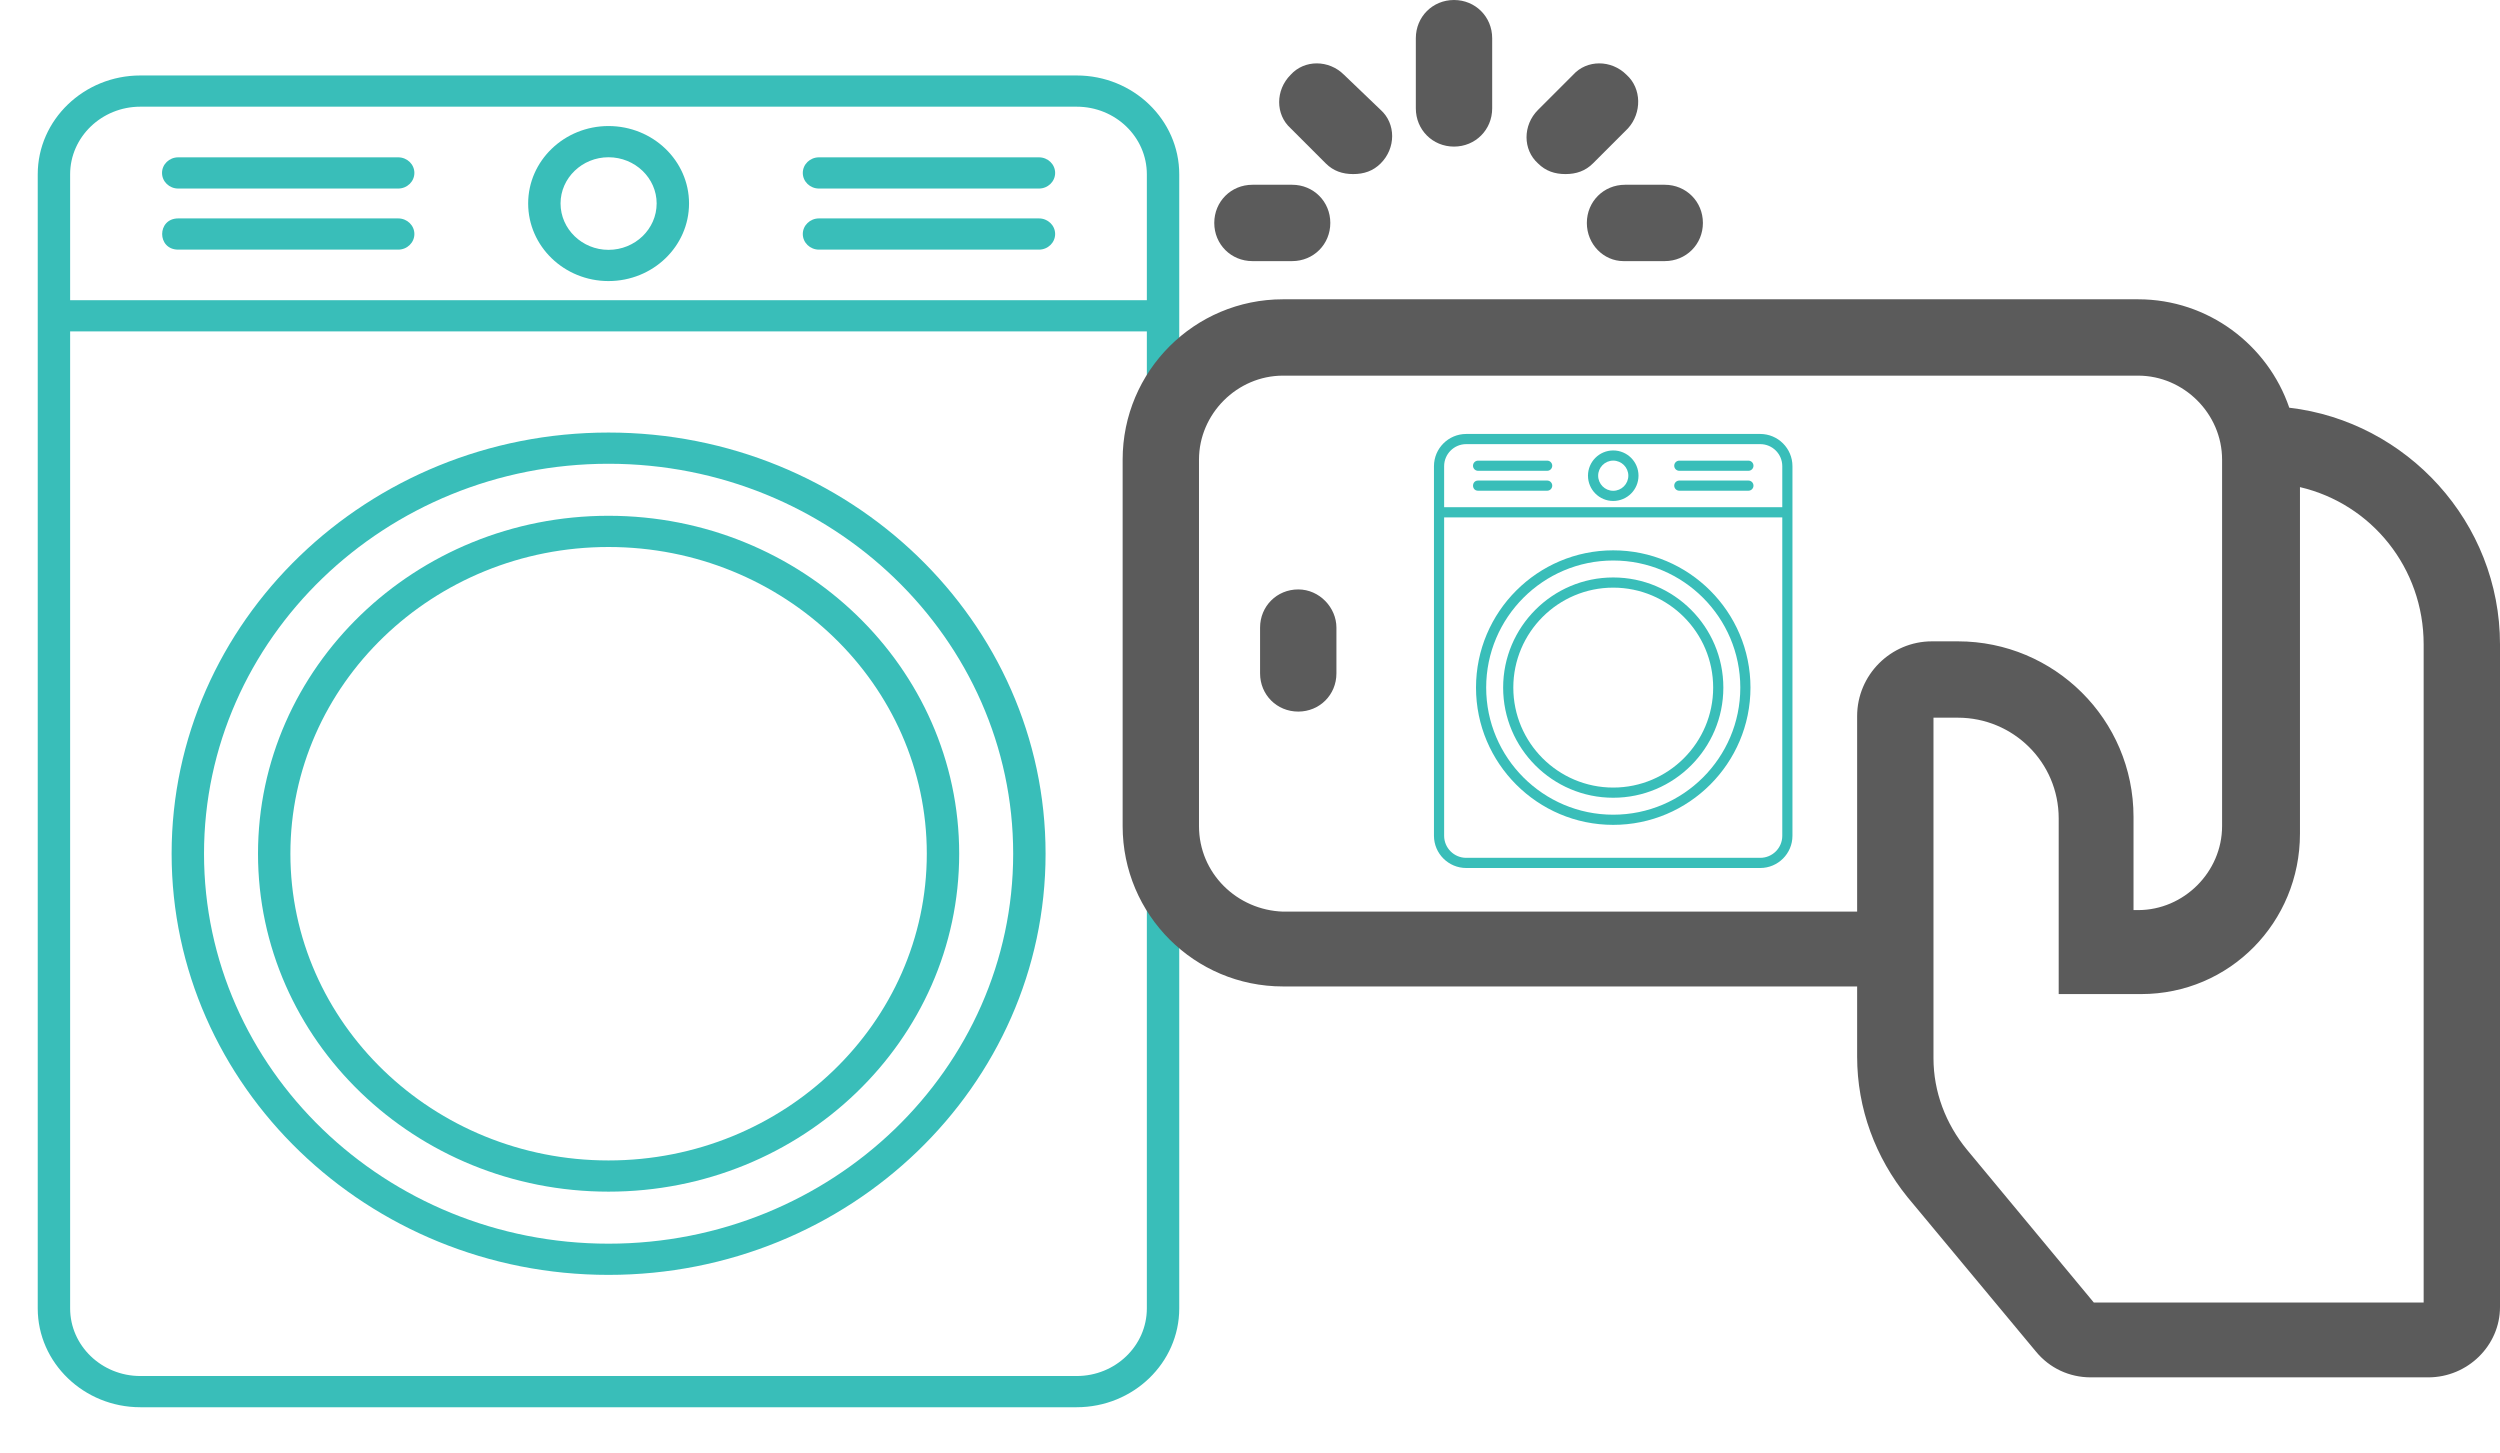 <svg width="265" height="154" viewBox="0 0 265 154" fill="none" xmlns="http://www.w3.org/2000/svg">
<g filter="url(#filter0_f)">
<path d="M114.127 8H14.873C8.899 8 4 12.698 4 18.477V138.689C4 144.468 8.899 149.167 14.873 149.167H114.127C120.124 149.167 125 144.468 125 138.689V18.477C125 12.698 120.124 8 114.127 8ZM121.566 138.689C121.566 142.638 118.247 145.858 114.127 145.858H14.873C10.776 145.858 7.434 142.638 7.434 138.689V35.13H121.566V86.91V138.689ZM121.566 31.822H7.434V18.477C7.434 14.529 10.776 11.309 14.873 11.309H114.127C118.247 11.309 121.566 14.529 121.566 18.477V31.822Z" fill="#39BEB9"/>
<path d="M64.5 13.36C59.807 13.36 55.985 17.044 55.985 21.565C55.985 26.109 59.807 29.793 64.5 29.793C69.215 29.793 73.038 26.109 73.038 21.565C73.038 17.044 69.215 13.36 64.5 13.36ZM64.5 26.484C61.707 26.484 59.418 24.278 59.418 21.565C59.418 18.874 61.707 16.669 64.5 16.669C67.316 16.669 69.605 18.874 69.605 21.565C69.605 24.278 67.316 26.484 64.5 26.484Z" fill="#39BEB9"/>
<path d="M110.128 23.152H86.813C85.865 23.152 85.096 23.893 85.096 24.806C85.096 25.72 85.865 26.461 86.813 26.461H110.128C111.076 26.461 111.845 25.72 111.845 24.806C111.845 23.893 111.076 23.152 110.128 23.152Z" fill="#39BEB9"/>
<path d="M110.128 16.677H86.813C85.865 16.677 85.096 17.418 85.096 18.331C85.096 19.245 85.865 19.986 86.813 19.986H110.128C111.076 19.986 111.845 19.245 111.845 18.331C111.845 17.418 111.076 16.677 110.128 16.677Z" fill="#39BEB9"/>
<path d="M42.208 23.152H18.892C16.622 23.152 16.62 26.461 18.892 26.461H42.208C43.156 26.461 43.924 25.72 43.924 24.806C43.924 23.893 43.156 23.152 42.208 23.152Z" fill="#39BEB9"/>
<path d="M42.208 16.677H18.892C17.944 16.677 17.175 17.418 17.175 18.331C17.175 19.245 17.944 19.986 18.892 19.986H42.207C43.155 19.986 43.924 19.245 43.924 18.331C43.924 17.418 43.155 16.677 42.208 16.677Z" fill="#39BEB9"/>
<path d="M64.5 45.85C38.954 45.85 18.192 65.878 18.192 90.494C18.192 115.11 38.954 135.138 64.5 135.138C90.046 135.138 110.831 115.11 110.831 90.494C110.831 65.878 90.046 45.85 64.5 45.85ZM64.5 131.83C40.854 131.83 21.626 113.279 21.626 90.494C21.626 67.709 40.854 49.159 64.5 49.159C88.169 49.159 107.397 67.709 107.397 90.494C107.397 113.279 88.169 131.83 64.5 131.83Z" fill="#39BEB9"/>
<path d="M64.5 54.673C44.013 54.673 27.349 70.753 27.349 90.494C27.349 110.258 44.013 126.315 64.5 126.315C85.01 126.315 101.674 110.258 101.674 90.494C101.674 70.753 85.01 54.673 64.5 54.673ZM64.5 123.007C45.913 123.007 30.782 108.427 30.782 90.494C30.782 72.562 45.913 57.982 64.5 57.982C83.11 57.982 98.241 72.562 98.241 90.494C98.241 108.427 83.11 123.007 64.5 123.007Z" fill="#39BEB9"/>
</g>
<path d="M186.585 46H155.415C153.538 46 152 47.531 152 49.415V88.594C152 90.477 153.538 92.008 155.415 92.008H186.585C188.469 92.008 190 90.477 190 88.594V49.415C190 47.531 188.469 46 186.585 46ZM188.922 88.594C188.922 89.88 187.879 90.93 186.585 90.93H155.415C154.128 90.93 153.078 89.88 153.078 88.594V54.842H188.922V88.594ZM188.922 53.764H153.078V49.415C153.078 48.128 154.128 47.078 155.415 47.078H186.585C187.879 47.078 188.922 48.128 188.922 49.415V53.764Z" fill="#39BEB9"/>
<path d="M171 47.747C169.526 47.747 168.326 48.947 168.326 50.421C168.326 51.902 169.526 53.103 171 53.103C172.481 53.103 173.681 51.902 173.681 50.421C173.681 48.947 172.481 47.747 171 47.747ZM171 52.024C170.123 52.024 169.404 51.305 169.404 50.421C169.404 49.544 170.123 48.825 171 48.825C171.884 48.825 172.603 49.544 172.603 50.421C172.603 51.305 171.884 52.024 171 52.024Z" fill="#39BEB9"/>
<path d="M185.33 50.938H178.008C177.71 50.938 177.468 51.18 177.468 51.477C177.468 51.775 177.71 52.017 178.008 52.017H185.33C185.627 52.017 185.869 51.775 185.869 51.477C185.869 51.18 185.627 50.938 185.33 50.938Z" fill="#39BEB9"/>
<path d="M185.33 48.828H178.008C177.71 48.828 177.468 49.069 177.468 49.367C177.468 49.665 177.71 49.906 178.008 49.906H185.33C185.627 49.906 185.869 49.665 185.869 49.367C185.869 49.069 185.627 48.828 185.33 48.828Z" fill="#39BEB9"/>
<path d="M163.999 50.938H156.677C155.964 50.938 155.963 52.017 156.677 52.017H163.999C164.297 52.017 164.538 51.775 164.538 51.477C164.538 51.18 164.297 50.938 163.999 50.938Z" fill="#39BEB9"/>
<path d="M163.999 48.828H156.677C156.379 48.828 156.138 49.069 156.138 49.367C156.138 49.665 156.379 49.906 156.677 49.906H163.999C164.297 49.906 164.538 49.665 164.538 49.367C164.538 49.069 164.297 48.828 163.999 48.828Z" fill="#39BEB9"/>
<path d="M171 58.336C162.977 58.336 156.457 64.863 156.457 72.886C156.457 80.909 162.977 87.436 171 87.436C179.023 87.436 185.55 80.909 185.55 72.886C185.55 64.863 179.023 58.336 171 58.336ZM171 86.358C163.574 86.358 157.535 80.312 157.535 72.886C157.535 65.46 163.574 59.414 171 59.414C178.433 59.414 184.472 65.46 184.472 72.886C184.472 80.312 178.433 86.358 171 86.358Z" fill="#39BEB9"/>
<path d="M171 61.211C164.566 61.211 159.333 66.452 159.333 72.886C159.333 79.327 164.566 84.561 171 84.561C177.441 84.561 182.675 79.327 182.675 72.886C182.675 66.452 177.441 61.211 171 61.211ZM171 83.482C165.163 83.482 160.411 78.731 160.411 72.886C160.411 67.041 165.163 62.29 171 62.29C176.845 62.29 181.596 67.041 181.596 72.886C181.596 78.731 176.845 83.482 171 83.482Z" fill="#39BEB9"/>
<path d="M242.663 43.217C240.397 36.581 234.084 31.725 226.639 31.725H135.996C126.608 31.725 119 39.333 119 48.721V87.568C119 96.956 126.608 104.563 135.996 104.563H196.856V112.009C196.856 117.512 198.798 122.692 202.197 126.9L215.794 143.248C217.251 145.029 219.355 146 221.621 146H257.392C261.601 146 265 142.601 265 138.554V68.306C265 55.357 255.126 44.674 242.663 43.217ZM256.907 138.069H221.945L208.51 121.882C206.244 119.131 204.949 115.732 204.949 112.171V76.075H207.539C213.366 76.075 218.222 80.769 218.222 86.758V105.372H226.962C236.35 105.372 243.796 97.765 243.796 88.377V51.634C251.404 53.415 256.907 60.213 256.907 68.306V138.069ZM127.093 87.568V48.721C127.093 43.865 131.14 39.818 135.996 39.818H226.639C231.494 39.818 235.541 43.865 235.541 48.721V87.568C235.541 92.423 231.494 96.47 226.639 96.47H226.153V86.596C226.153 76.237 217.736 67.982 207.539 67.982H204.787C200.417 67.982 196.856 71.543 196.856 75.913V96.632H135.996C131.14 96.47 127.093 92.585 127.093 87.568Z" fill="#5B5B5B"/>
<path d="M137.614 62.479C135.348 62.479 133.568 64.26 133.568 66.526V71.382C133.568 73.648 135.348 75.428 137.614 75.428C139.88 75.428 141.661 73.648 141.661 71.382V66.526C141.661 64.421 139.88 62.479 137.614 62.479Z" fill="#5B5B5B"/>
<path d="M150.078 4.047V11.492C150.078 13.758 151.858 15.539 154.124 15.539C156.39 15.539 158.171 13.758 158.171 11.492V4.047C158.171 1.78 156.39 0 154.124 0C151.858 0 150.078 1.78 150.078 4.047Z" fill="#5B5B5B"/>
<path d="M172.091 27.678H176.461C178.727 27.678 180.508 25.898 180.508 23.632C180.508 21.366 178.727 19.585 176.461 19.585H172.253C169.987 19.585 168.206 21.366 168.206 23.632C168.206 25.898 169.987 27.678 172.091 27.678Z" fill="#5B5B5B"/>
<path d="M132.758 27.678H136.967C139.233 27.678 141.013 25.898 141.013 23.632C141.013 21.366 139.233 19.585 136.967 19.585H132.758C130.492 19.585 128.712 21.366 128.712 23.632C128.712 25.898 130.492 27.678 132.758 27.678Z" fill="#5B5B5B"/>
<path d="M140.528 17.319C141.337 18.129 142.308 18.452 143.441 18.452C144.574 18.452 145.545 18.129 146.355 17.319C147.973 15.701 147.973 13.111 146.355 11.654L142.47 7.931C140.851 6.313 138.262 6.313 136.805 7.931C135.186 9.55 135.186 12.14 136.805 13.596L140.528 17.319Z" fill="#5B5B5B"/>
<path d="M172.414 7.931C170.796 6.313 168.206 6.313 166.749 7.931L163.026 11.654C161.408 13.273 161.408 15.863 163.026 17.319C163.836 18.129 164.807 18.452 165.94 18.452C167.073 18.452 168.044 18.129 168.854 17.319L172.576 13.596C174.033 11.978 174.033 9.388 172.414 7.931Z" fill="#5B5B5B"/>
<defs>
<filter id="filter0_f" x="0" y="4" width="129" height="149.167" filterUnits="userSpaceOnUse" color-interpolation-filters="sRGB">
<feFlood flood-opacity="0" result="BackgroundImageFix"/>
<feBlend mode="normal" in="SourceGraphic" in2="BackgroundImageFix" result="shape"/>
<feGaussianBlur stdDeviation="2" result="effect1_foregroundBlur"/>
</filter>
</defs>
</svg>
